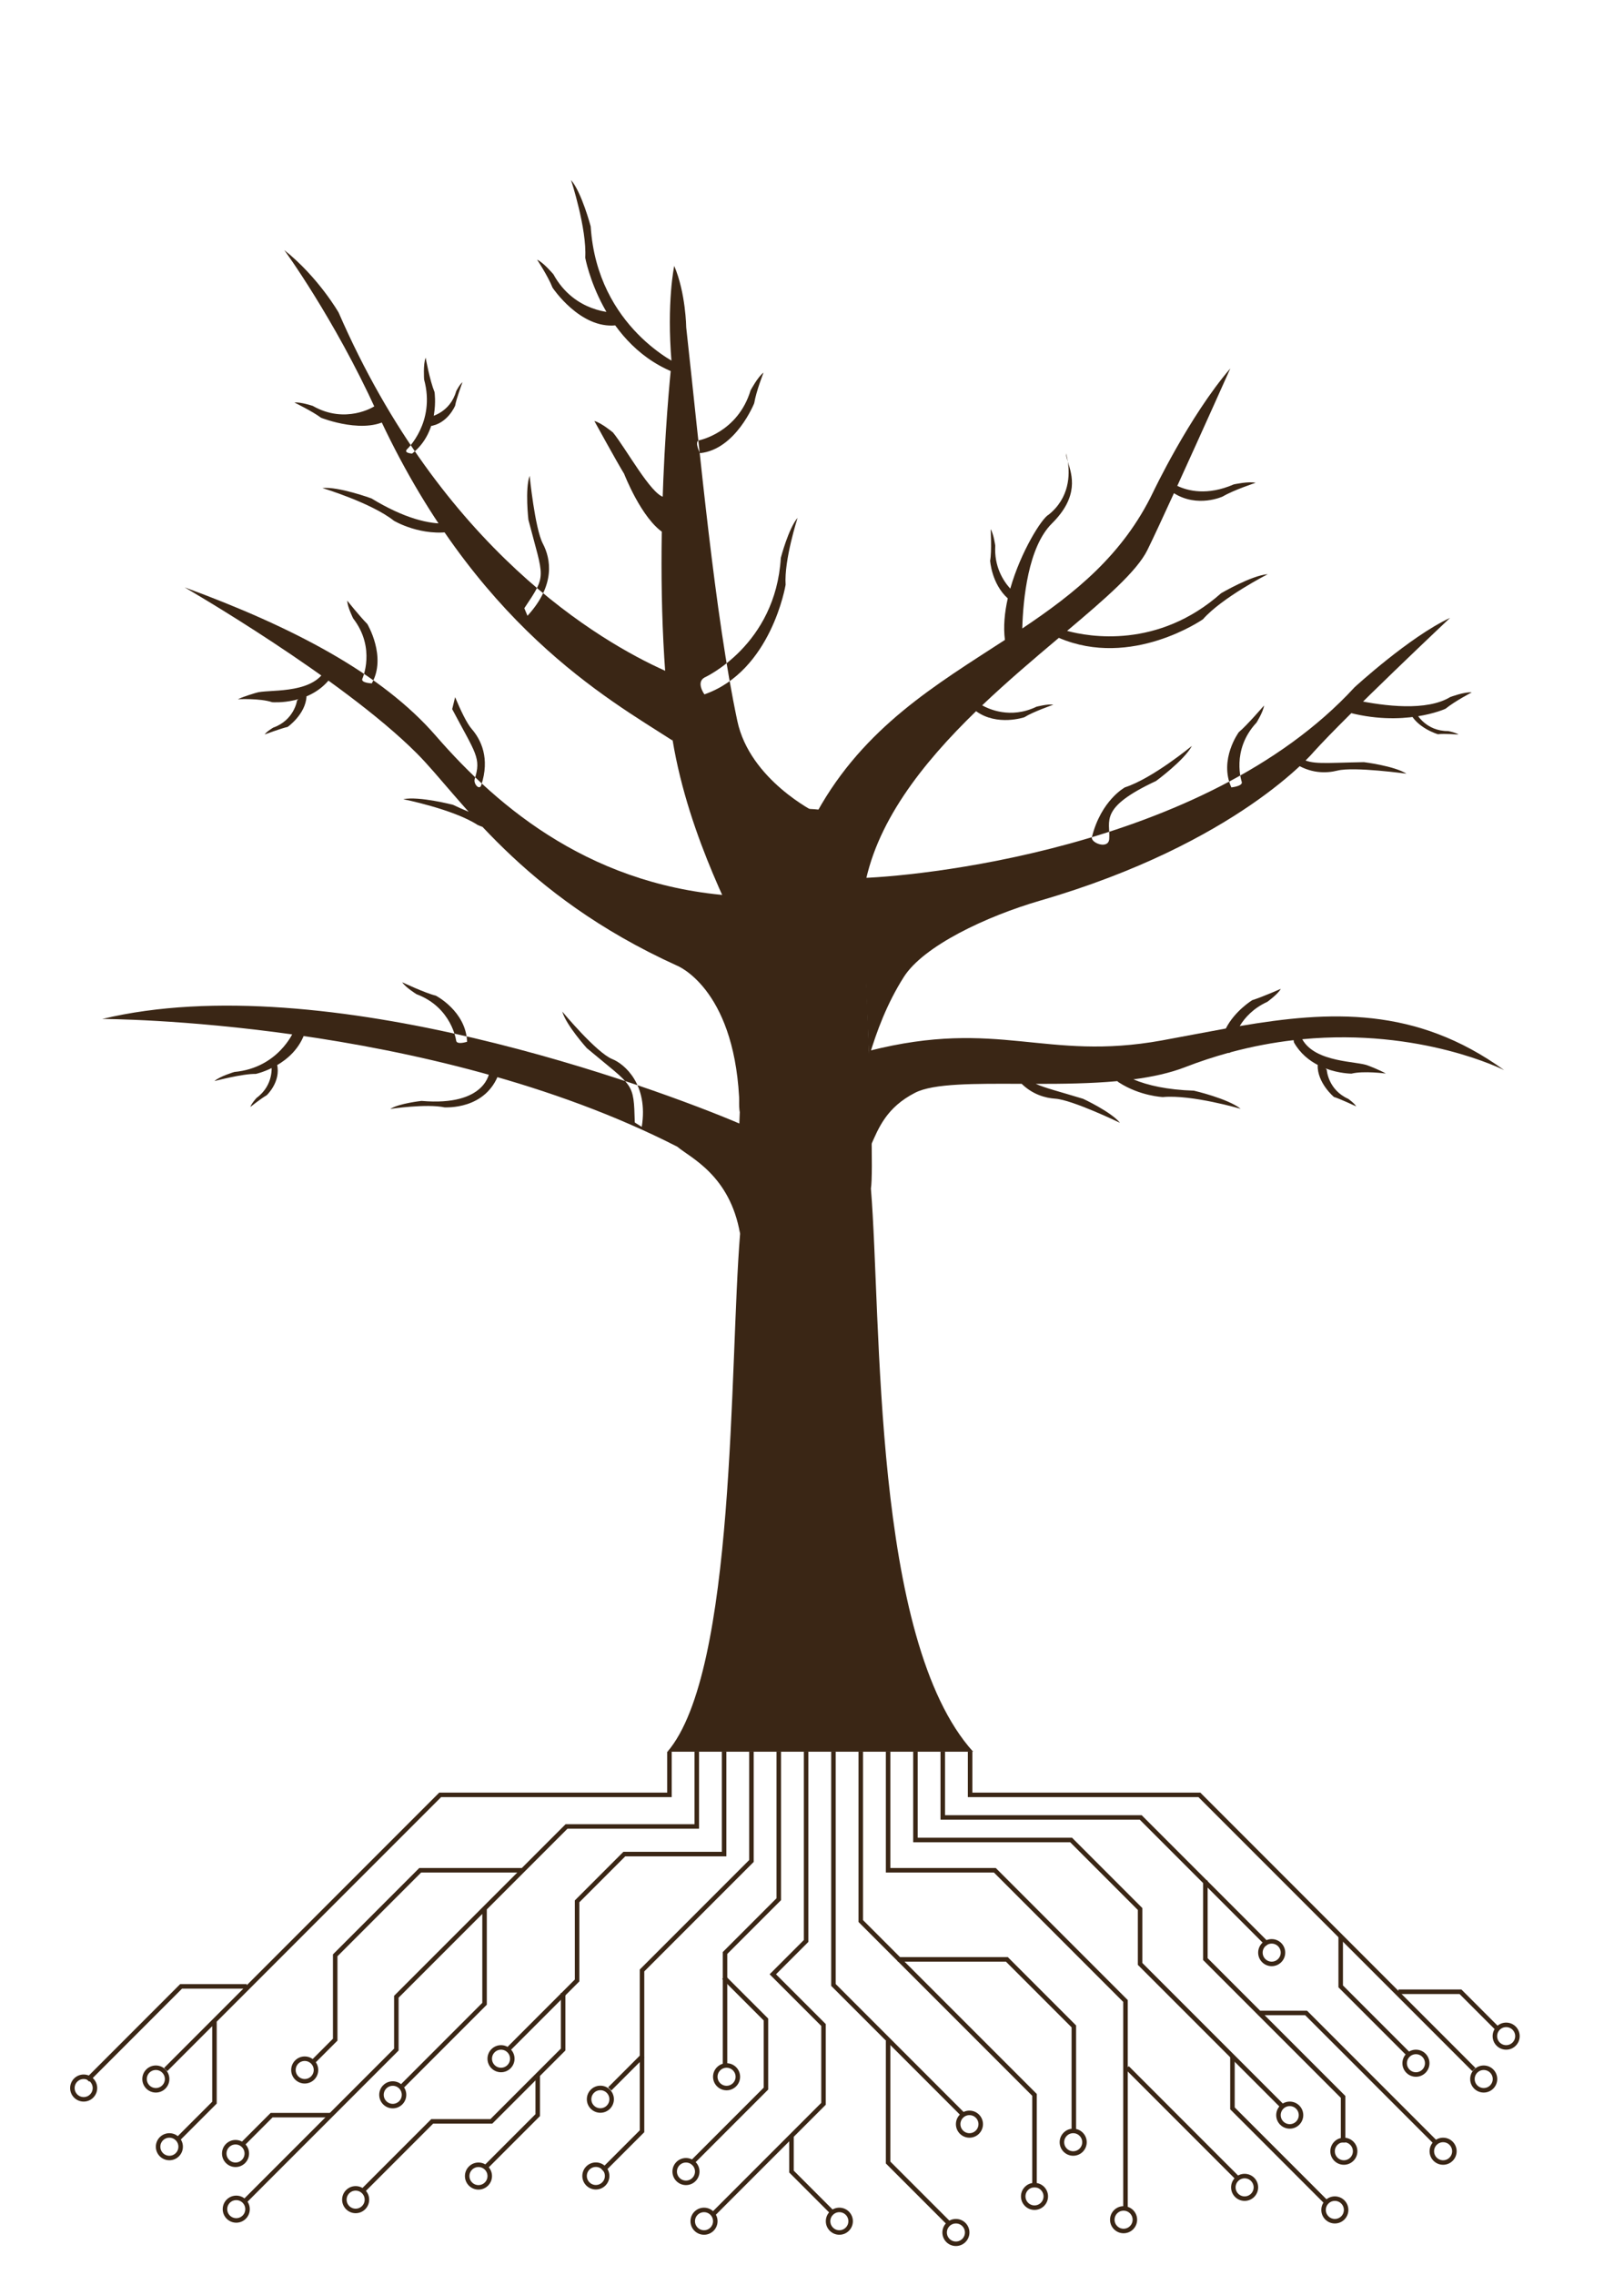 <svg xmlns="http://www.w3.org/2000/svg" viewBox="0 0 500 700" enable-background="new 0 0 500 700"><g stroke="#3A2615" stroke-width="1.389" stroke-miterlimit="10" fill="none"><path d="M206.113 538.992v13.273h-70.589l-69.247 69.247-15.271 15.271M75.974 611.194h-20.212l-28.83 28.83M66.029 621.512v25.456l-11.244 11.243"/><circle cx="52.148" cy="660.532" r="3.472"/><circle cx="47.981" cy="639.699" r="3.472"/><path d="M298.676 538.992v13.273h70.588l69.247 69.247 15.271 15.271"/><circle cx="456.807" cy="639.699" r="3.472"/><circle cx="444.307" cy="661.921" r="3.472"/><circle cx="413.752" cy="661.921" r="3.472"/><circle cx="410.974" cy="679.977" r="3.472"/><circle cx="397.085" cy="650.81" r="3.472"/><circle cx="383.196" cy="673.032" r="3.472"/><circle cx="345.932" cy="682.99" r="3.472"/><circle cx="330.418" cy="659.143" r="3.472"/><circle cx="318.505" cy="675.81" r="3.472"/><circle cx="298.474" cy="653.588" r="3.472"/><circle cx="294.307" cy="686.921" r="3.472"/><circle cx="25.759" cy="642.477" r="3.472"/><path d="M214.528 538.992v22.995h-40.104l-52.399 52.398v16.259l-46.844 46.845M290.261 538.992v20.217h60.943l39.043 39.044M281.846 538.992v27.162h47.933l21.237 21.238v16.89l43.831 43.831M265.016 538.992v52.096l53.489 53.488v28.456M248.187 538.992v58.23l-10.25 10.25 15.61 15.61v24.241l-33.971 33.971M231.357 538.992v33.618l-33.692 33.692v49.471l-12.055 12.055M222.942 538.992v31.494h-30.718l-14.55 14.55v24.339l-21.39 21.391M239.772 538.992v45.383l-16.552 16.551v35.185M256.602 538.992v71.761l40.015 40.015M273.431 538.992v36.477h32.865l40.221 40.221v63.828M160.935 575.469h-31.565l-26.168 26.169v25.956l-6.58 6.58M149.185 587.384v29.167l-25.245 25.245"/><circle cx="120.921" cy="644.56" r="3.472"/><circle cx="154.254" cy="633.449" r="3.472"/><circle cx="72.738" cy="679.741" r="3.472"/><circle cx="93.814" cy="636.921" r="3.472"/><path d="M173.381 613.201v17.425l-22.107 22.107h-18.209l-21.083 21.082"/><circle cx="109.497" cy="676.818" r="3.472"/><circle cx="72.515" cy="662.616" r="3.472"/><circle cx="147.31" cy="669.56" r="3.472"/><circle cx="183.453" cy="669.528" r="3.472"/><circle cx="211.198" cy="668.171" r="3.472"/><circle cx="216.754" cy="683.449" r="3.472"/><circle cx="258.421" cy="683.449" r="3.472"/><circle cx="223.698" cy="639.005" r="3.472"/><path d="M165.556 638.635v12.175l-16.415 16.415"/><circle cx="463.72" cy="626.505" r="3.472"/><circle cx="435.942" cy="634.838" r="3.472"/><path d="M187.729 642.735l10.148-10.148"/><circle cx="184.842" cy="645.917" r="3.472"/><path d="M222.847 608.417l12.973 12.972v21.262l-23.059 23.059M243.681 657.376v10.795l12.999 13M412.778 595.717v15.477l20.822 20.823M430.54 612.847h19.112l11.79 11.79M371.114 578.588v24.215l42.4 42.401v14.043M387.315 619.371h14.815l39.875 39.876"/><circle cx="391.53" cy="600.81" r="3.472"/><path d="M379.447 632.755v15.972l28.791 28.791M347.037 636.227l34.452 34.452M276.372 602.887h33.628l20.616 20.617v32.204M273.431 627.97v37.423l18.887 18.887M101.681 650.81h-18.055l-8.687 8.687"/></g><g fill="#3A2615"><path d="M227.003 256.828s3.156 31.337.518 91.616c0 0 .132 16.486.337 31.227-3.307 40.302-1.159 134.564-22.358 159.32h94.103c-31.125-34.479-28.161-132.976-31.468-173.278 1.5-8.754-3.32-103.183-3.32-110.593s-33.543-9.879-37.812 1.708z"/><g><g><path d="M195.441 345.385c-.365-12.616-.234-10.705-14.773-22.882 0 0-6.349-7.043-7.555-11.25 0 0 10.521 12.686 15.422 14.634 3.631 1.443 11.186 7.719 9.048 20.839l-2.142-1.341zM90.418 317.348s-4.639 11.229-18.252 12.484c0 0-4.527 1.335-6.137 2.81 0 0 8.794-2.328 12.685-2.198 0 0 11.981-2.537 15.295-13.11-.001.001-2.865-1.395-3.591.014zM83.582 327.791s.9 5.999-4.6 10.036c0 0-1.595 1.736-1.904 2.779 0 0 3.33-2.656 5.032-3.603 0 0 4.475-4.165 3.173-9.54-.001-.001-1.753-.46-1.701.328zM150.695 329.753s-.863 10.736-20.913 8.988c0 0-6.911.751-9.629 2.465 0 0 11.142-1.678 16.751-.473.148-.064 12.744.943 16.782-10.666 0-.001-1.576-2.165-2.991-.314zM31.486 313.527s100.158.006 177.06 39.315c3.921 3.364 16.206 8.702 19.313 26.83 0 0 4.217-32.092-.279-34.002-25.51-10.839-127.511-48.627-196.094-32.143zM140.449 320.245s-1.302-10.257-12.203-14.333c0 0-3.42-2.108-4.412-3.678 0 0 7.117 3.356 10.344 4.121 0 0 9.271 4.757 9.631 14.182 0-.001-3.081 1.027-3.36-.292z"/></g><g><path d="M146.154 239.713c2.056-6.524.343-7.774-6.934-21.518l.903-3.683c1.646 3.945 3.561 8.004 5.107 9.784 2.874 3.309 5.676 9.012 2.931 17.32-.558 1.689-2.459-.471-2.007-1.903zM99.931 206.544c-4.514 7.242-17.747 5.464-21.094 6.635 0 0-3.632 1.03-5.601 1.973 0 0 6.865-.346 10.55.91 0 0 12.201 1.058 18.447-8.094-.001.001 2.213-8.666-2.302-1.424zM91.441 215.617s-.884 6.001-7.32 8.264c0 0-2.031 1.197-2.63 2.105 0 0 5.172-1.911 7.075-2.322 0 0 5.493-3.846 5.811-9.367-.001-.001-2.757.551-2.936 1.32zM156.273 253.075c-4.521-.568-10.053-2.18-16.783-5.433 0 0-10.448-2.724-15.341-1.736 0 0 15.415 3.072 22.894 7.917 0 0 4.654 2.216 10.886 2.396 3.438.099 3.488-2.497-1.656-3.144zM228.111 275.779c-45.117-2.279-74.426-26.932-93.96-49.414-16.575-19.077-43.933-33.419-77.312-45.638 0 0 48.285 27.869 71.455 51.039 13.41 13.41 31.833 43.415 80.103 65.337 0 0 17.296 6.653 19.162 40.474.115 2.09-.447 6.478 1.774 5.34 1.926-.986 2.991-53-1.222-67.138zM111.545 208.882s4.297-9.405-2.822-18.612c0 0-1.797-3.593-1.813-5.45 0 0 3.829 4.816 6.168 7.166 0 0 6.053 10.076 1.394 18.277 0 0-3.385-.112-2.927-1.381z"/></g><g><path d="M209.322 112.358s-25.468-11.383-27.46-42.701c0 0-2.774-10.479-6.049-14.268 0 0 4.918 14.992 4.371 23.918 0 0 5.038 27.654 29.084 35.944 0 0 3.238-1.144.054-2.893zM189.11 96.174s-12.148.218-18.724-11.769c0 0-3.032-3.622-5.024-4.511 0 0 3.326 5.005 4.757 8.626 0 0 8.488 12.755 19.502 11.582-.001 0 1.067-3.827-.511-3.928zM215.206 135.487s11.931-2.298 15.888-15.385c0 0 2.218-4.171 3.983-5.452 0 0-2.22 5.584-2.871 9.423 0 0-5.668 14.234-16.687 15.363 0 0-1.836-3.524-.313-3.949zM216.916 208.46s21.871-9.876 23.485-36.823c0 0 2.355-9.026 5.16-12.294 0 0-4.184 12.911-3.685 20.588 0 0-4.344 26.51-24.999 33.72 0 0-2.693-3.677.039-5.191zM251.099 249.954s-20.239-9.955-24.096-28.153c-6.975-32.911-11.39-81.742-15.728-121.048 0 0-.126-10.57-3.693-18.936 0 0-2.376 11.165-.815 29.708 0 0-6.595 59.251-.532 110.276 3.725 31.344 18.938 59.038 23.545 69.603.001 0 25.854-36.664 21.319-41.45zM204.346 152.926c-3.925-.85-11.57-14.843-15.608-19.838 0 0-3.624-3.026-5.743-3.548 0 0 7.115 12.95 9.169 16.26 0 0 5.307 13.786 12.2 18.208 2.79 1.788 4.41-10.124-.018-11.082z"/></g><path d="M375.972 182.524c-19.483 17.256-40.736 13.408-47.428 11.592 11.808-9.956 21.482-18.31 24.727-24.893 1.732-3.513 4.772-10.06 8.165-17.468 7.323 4.601 15.009 1.017 15.009 1.017 3.351-1.985 10.142-4.218 10.142-4.218-2.119-.518-6.733.489-6.733.489-8.165 3.55-14.182 1.982-17.386.456 7.552-16.532 16.329-36.147 16.329-36.147-12.696 14.752-23.782 38.094-23.782 38.094-9.293 19.332-24.153 31.155-40.279 41.934.258-9.041 1.794-25.046 9.133-32.317 8.457-8.379 6.178-14.896 4.899-18.998.594 3.811.639 11.067-5.942 16.329-1.978.961-8.525 11.242-11.784 22.727-2.232-2.475-4.993-6.862-4.626-13.233 0 0-.489-3.624-1.414-5.06 0 0 .383 6.759-.156 9.694 0 0 .416 7.071 5.429 11.598-.979 4.329-1.406 8.724-.879 12.775-21.007 13.653-43.328 26.75-57.853 52.994 0 2.355 10.151 21.015 13.556 27.208.158-.475.543-.935.825-2.75 3.229-20.802 18.008-39.434 34.59-55.517 6.545 4.732 14.898 1.849 14.898 1.849 2.506-1.619 8.898-3.849 8.898-3.849-1.68-.306-5.216.627-5.216.627-7.993 3.857-14.774.662-16.701-.433 7.892-7.508 16.1-14.443 23.607-20.764 22.359 9.597 44.357-5.709 44.357-5.709 5.906-6.716 19.965-13.88 19.965-13.88-4.997.373-14.35 5.853-14.35 5.853zM328.768 142.066c-.247-1.585-.588-2.577-.588-2.577.02.707.274 1.57.588 2.577z"/><g><path d="M400.466 233.277c3.439 2.081 7.21 1.44 19.464 1.232 0 0 9.411 1.164 13.078 3.552 0 0-16.122-2.236-21.239-.956-3.487.873-8.389.973-13.44-2.446-2.359-1.597.254-2.521 2.137-1.382zM417.429 215.427c8.85 1.857 21.872 3.46 29.1-.969 0 0 4.426-1.641 6.598-1.422 0 0-5.043 2.609-8.083 5.042 0 0-12.982 6-31.104.8-2.241-.644-1.933-4.588 3.489-3.451zM436.162 219.656s2.87 5.344 9.692 5.286c0 0 2.317.436 3.189 1.086 0 0-4.392-.367-6.322-.106 0 0-6.625-1.915-8.799-7 0-.001 1.811.072 2.24.734zM341.51 258.137c.376-5.587-3.315-9.553 14.416-17.833 0 0 8.712-6.379 11.037-10.797 0 0-12.118 10.01-20.598 12.747 0 0-7.333 3.915-10.19 15.317-.448 1.789 5.111 3.905 5.335.566zM263.693 270.2c16.239-.207 107.05-8.385 153.361-58.736 0 0 16.868-15.509 29.382-21.339 0 0-31.747 29.902-42.036 41.296 0 0-23.349 28.008-84.1 45.676-16.712 4.86-35.98 13.979-42.035 23.515-5.168 8.139-8.363 16.703-10.704 24.57l-.992-23.372c-.001 0-4.291-31.592-2.876-31.61zM382.323 240.613s-3.407-9.762 4.535-18.27c0 0 2.122-3.411 2.31-5.259 0 0-5.217 6.082-7.764 8.205 0 0-6.18 8.39-2.3 16.988 0 0 3.558-.359 3.219-1.664z"/></g><path d="M400.934 319.764c36.575-3.478 62.164 9.506 62.164 9.506-27.177-19.663-53.677-18.272-81.414-13.554 1.63-2.69 4.261-5.521 8.511-7.469 0 0 3.26-2.348 4.137-3.985 0 0-5.627 2.487-8.791 3.482 0 0-5.369 3.274-8.129 8.721-6.494 1.168-13.059 2.466-19.723 3.672-35.944 6.508-50.15-6.914-90.066 3.188-.868.22-.518 31.467.345 29.483 2.555-5.871 4.99-12.069 13.777-16.58 5.662-2.908 18.35-2.802 32.812-2.743 3.407 3.3 7.279 4.368 10.344 4.572 5.262.352 19.921 7.427 19.921 7.427-2.757-3.398-11.357-7.393-11.357-7.393-7.533-2.288-11.778-3.334-14.557-4.593 8.275.011 16.94-.094 25.083-.842.145.142.308.281.509.411 6.545 4.222 13.522 4.491 13.522 4.491 8.873-.818 23.952 3.62 23.952 3.62-3.875-3.147-14.393-5.586-14.393-5.586-8.226-.269-14.238-1.627-18.636-3.48 5.819-.766 11.249-1.944 15.916-3.752 4.501-1.744 8.925-3.19 13.258-4.384.322.015.598-.039.767-.208 6.715-1.809 13.202-3.005 19.393-3.72l.102.694c1.926 3.402 4.698 5.596 7.478 7.015l-.178-.055c-.145 5.528 5.007 9.82 5.007 9.82 1.862.568 6.857 2.905 6.857 2.905-.521-.955-2.445-2.317-2.445-2.317-6.225-2.792-6.604-8.846-6.604-8.846-.026-.18-.194-.36-.43-.53 4.273 1.623 8.022 1.615 8.022 1.615 3.777-.944 10.589-.025 10.589-.025-1.883-1.105-5.417-2.434-5.417-2.434-3.203-1.432-16.266-.803-20.326-8.126z"/></g></g><g fill="#3A2615"><path d="M161.431 187.143c7.026-10.484 6.024-8.853 1.254-27.208 0 0-1.081-9.421.379-13.546 0 0 1.616 16.196 4.063 20.868 2.447 4.672 3.993 12.692-4.73 22.221l-.966-2.335zM125.29 138.26s8.887-8.285 5.285-21.473c0 0-.339-4.708.478-6.733 0 0 1.247 6.99 2.734 10.588 0 0 1.829 12.109-6.909 18.923.001 0-2.653-.131-1.588-1.305zM132.669 128.195s5.933-1.263 7.783-7.83c0 0 1.066-2.103 1.934-2.758 0 0-1.961 5.276-2.25 7.201 0 0-2.33 5.651-7.819 6.319 0-.001-.403-2.705.352-2.932zM137.546 161.08c-5.446.214-12.999-1.528-23.189-7.721 0 0-10.14-3.712-15.105-3.196 0 0 15.05 4.533 22.031 10.071 0 0 8.502 5.099 18.422 3.223l-2.159-2.377zM204.787 206.392c-19.915-8.923-68.728-37.245-100.537-110.23 0 0-6.209-10.842-16.727-19.217 0 0 15.252 20.805 28.349 49.474 30.098 65.884 71.221 88.567 91.232 101.464 0 0 1.095-12.849-2.317-21.491zM115.125 125.095s-8.712 5.568-18.823-.196c0 0-3.809-1.277-5.65-1.034 0 0 5.543 2.69 8.197 4.678 0 0 14.123 5.643 21.593-.116-.001.001-4.125-3.962-5.317-3.332z"/></g></svg>